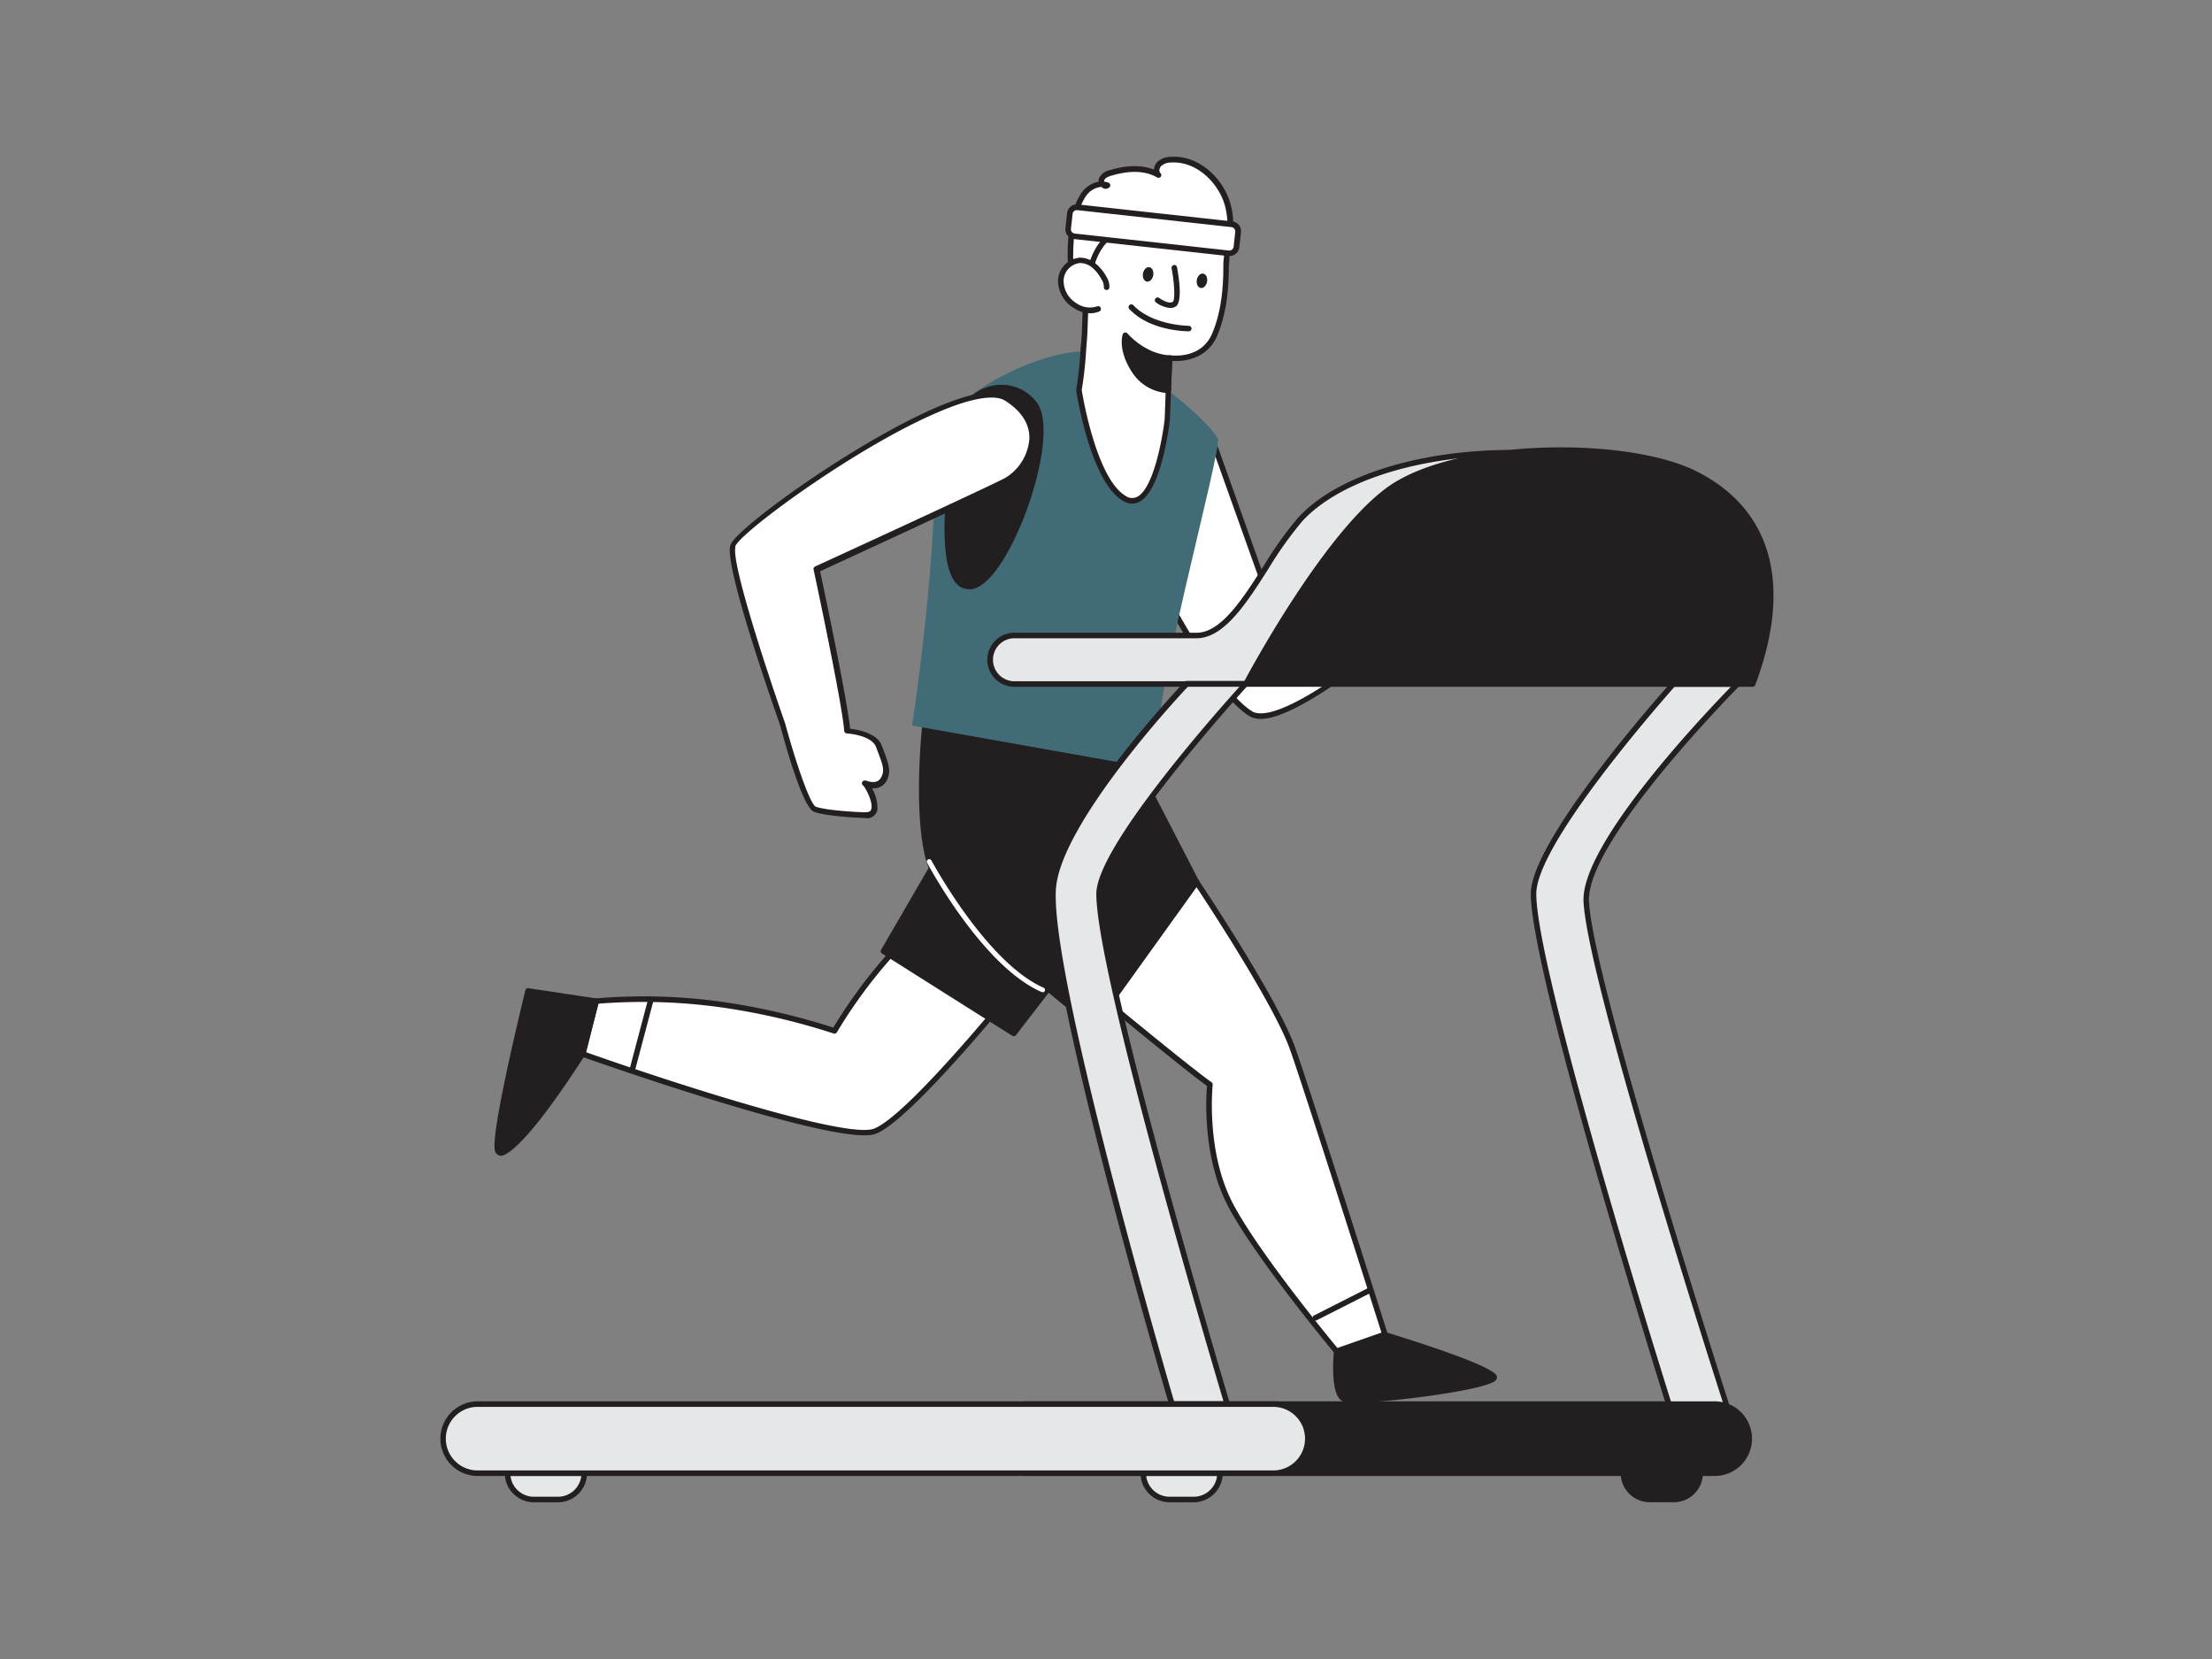 <svg xmlns="http://www.w3.org/2000/svg" viewBox="0 0 400 300"><rect x="0" y="0" width="400" height="300" fill="#808080" stroke="none"/><g id="_379_fitness_flatline" data-name="#379_fitness_flatline"><path d="M203.73,56.94a15.77,15.77,0,0,1-3.14-.88c-3.38-1.35-6.31-4.26-6.89-7.86a14.74,14.74,0,0,1-.13-2.4c0-3.25.49-7.75,2.34-10.55.94-1.42,2.79-2.39,4.38-1.77-.55.42-1.32-.44-1.08-1.09a2.27,2.27,0,0,1,1.61-1.14c2.85-.87,6.1-1.13,8.67.38a1.47,1.47,0,0,1,.15-2,3.21,3.21,0,0,1,2.08-.75c4.77-.31,9.11,3.65,10.33,8.27s-.15,9.6-2.55,13.73a14.65,14.65,0,0,1-4.76,5.3c-2.05,1.27-3.8.94-6.08,1A23.27,23.27,0,0,1,203.73,56.94Z" fill="#fff"/><path d="M207.39,57.73a21.89,21.89,0,0,1-3.74-.3,16.22,16.22,0,0,1-3.24-.9c-3.87-1.55-6.63-4.71-7.2-8.25a14.07,14.07,0,0,1-.14-2.48c0-3.33.49-7.9,2.43-10.83a5,5,0,0,1,3.18-2.13,1.21,1.21,0,0,1,.06-.62,2.74,2.74,0,0,1,1.93-1.45c2.2-.67,5.26-1.18,8-.1a2.17,2.17,0,0,1,.64-1.42,3.61,3.61,0,0,1,2.4-.89c5.25-.36,9.65,4.13,10.84,8.64,1.13,4.27.21,9.28-2.6,14.11A15.1,15.1,0,0,1,215,56.59a8.48,8.48,0,0,1-4.95,1.08l-1.36,0Zm-8.18-23.94a3.8,3.8,0,0,0-2.88,1.74c-1.9,2.86-2.23,7.67-2.26,10.28a13,13,0,0,0,.13,2.31c.5,3.15,3.08,6.08,6.58,7.48a14.9,14.9,0,0,0,3,.84,21.72,21.72,0,0,0,4.82.26l1.41,0a7.52,7.52,0,0,0,4.43-.93,14.16,14.16,0,0,0,4.58-5.13c2.68-4.6,3.57-9.35,2.51-13.36s-5-8.2-9.82-7.89A2.65,2.65,0,0,0,210,30a1.15,1.15,0,0,0-.34.81.68.68,0,0,0,.18.49.49.49,0,0,1,.06.66.5.5,0,0,1-.65.13c-2.66-1.56-6-1-8.27-.33-.52.15-1.13.39-1.29.84a.32.32,0,0,0,0,.25,3.1,3.1,0,0,1,.77.19.53.53,0,0,1,.31.4.49.49,0,0,1-.19.46,1,1,0,0,1-1.3,0Z" fill="#231f20"/><path d="M167.3,166.07c0,.67-7.54,5.94-16.39,20.35a119.71,119.71,0,0,0-18.79-4.52,99.63,99.63,0,0,0-24.27-.86l-2.5,9.56s46.22,16.38,52.75,14,27.24-28.3,27.24-28.3" fill="#fff"/><path d="M156.29,205.3c-10.83,0-49.35-13.6-51.11-14.23a.49.49,0,0,1-.31-.59l2.49-9.56a.53.53,0,0,1,.43-.38,101.39,101.39,0,0,1,24.41.87,122,122,0,0,1,18.49,4.41,90.56,90.56,0,0,1,14.89-18.6,15.38,15.38,0,0,0,1.23-1.26.5.5,0,0,1,.46-.39.48.48,0,0,1,.53.47c0,.4-.28.69-1.53,1.9a89.93,89.93,0,0,0-14.94,18.74.49.49,0,0,1-.58.21A120.72,120.72,0,0,0,132,182.4a102.19,102.19,0,0,0-23.8-.9L106,190.28c16.06,5.68,47,15.66,52,13.83,6.33-2.33,26.81-27.88,27-28.14a.5.5,0,1,1,.78.62c-.85,1.07-20.87,26-27.46,28.46A6.15,6.15,0,0,1,156.29,205.3Zm10.51-39.2Z" fill="#231f20"/><polygon points="175.22 145.37 159.76 172.01 183.32 186.89 198.77 166.82 175.22 145.37" fill="#231f20"/><path d="M183.32,187.39a.5.5,0,0,1-.26-.08L159.5,172.43a.5.5,0,0,1-.17-.67l15.46-26.64a.53.53,0,0,1,.35-.25.51.51,0,0,1,.41.13l23.55,21.46a.49.49,0,0,1,.06.67l-15.44,20.06A.51.51,0,0,1,183.32,187.39Zm-22.89-15.55,22.78,14.39,14.88-19.35-22.75-20.73Z" fill="#231f20"/><path d="M196.89,178.48s17.42,14.46,21.91,17.63c0,0-1.37,12.14,3.73,21.8s19.57,26.94,19.57,26.94l8.91-1.74s-14.15-44.66-17.26-53.47-17.37-30.12-17.37-30.12Z" fill="#fff"/><path d="M242.1,245.35a.53.53,0,0,1-.39-.18c-.14-.17-14.56-17.43-19.62-27-4.67-8.84-4-19.85-3.82-21.79-4.79-3.45-21.53-17.35-21.7-17.49a.47.47,0,0,1-.18-.36.5.5,0,0,1,.15-.38l19.49-19a.52.52,0,0,1,.4-.14.51.51,0,0,1,.36.22c.59.88,14.34,21.47,17.43,30.24s17.13,53,17.27,53.48a.54.54,0,0,1-.05.41.49.49,0,0,1-.33.23l-8.92,1.74Zm-44.47-66.9c2.71,2.24,17.43,14.41,21.45,17.25a.52.52,0,0,1,.21.47c0,.12-1.28,12.1,3.68,21.51,4.7,8.9,17.6,24.55,19.32,26.62l8.08-1.57c-1.62-5.09-14.2-44.74-17.09-52.92-2.79-7.9-14.82-26.25-17-29.51Z" fill="#231f20"/><path d="M167.31,130.66s-1.79,16.48.73,25.11,29.71,29.67,29.71,29.67l18.63-25.92L205.23,138Z" fill="#231f20"/><path d="M197.75,185.94a.47.47,0,0,1-.3-.1c-1.12-.86-27.36-21.26-29.89-29.93s-.82-24.63-.74-25.31a.45.45,0,0,1,.2-.34.49.49,0,0,1,.39-.09l37.92,7.29a.5.5,0,0,1,.34.26l11.15,21.57a.49.49,0,0,1,0,.52l-18.62,25.93a.5.5,0,0,1-.34.2Zm-30-54.69c-.27,2.9-1.44,16.82.77,24.38,2.27,7.8,25.73,26.44,29.13,29.1l18.14-25.25L204.9,138.4Z" fill="#231f20"/><path d="M107.85,181l-12.34-1.85S89.1,205.5,90,208c1.5,4,15.33-17.39,15.33-17.39Z" fill="#231f20"/><path d="M90.59,209h-.06a1.17,1.17,0,0,1-1-.82c-1-2.57,4.81-26.39,5.47-29.1a.5.5,0,0,1,.56-.38l12.33,1.86a.51.51,0,0,1,.41.62l-2.5,9.56a.35.35,0,0,1-.06.14C94.79,207.88,91.31,209,90.59,209Zm5.3-29.25c-2.47,10.16-6,26.39-5.4,28.08.06.17.12.17.15.18h0c1.77,0,8.56-8.88,14.2-17.6l2.34-9Z" fill="#231f20"/><path d="M241.66,244.33s-.76,7.8,1.37,8.66,28-2.13,27.1-4-19.88-7.63-19.88-7.63Z" fill="#231f20"/><path d="M244.89,253.64a6.91,6.91,0,0,1-2-.19c-2.35-.95-1.8-7.8-1.67-9.17a.51.51,0,0,1,.33-.42l8.59-3a.47.47,0,0,1,.31,0c4.5,1.37,19.26,6,20.18,7.89a.78.78,0,0,1-.17.87C268.8,251.37,251.19,253.64,244.89,253.64Zm-2.76-8.94c-.26,3.07-.1,7.35,1.09,7.83,2.28.93,24.21-2,26.34-3.45-1.25-1.2-10.55-4.51-19.3-7.18Z" fill="#231f20"/><path d="M114.29,194.1h-.12a.5.5,0,0,1-.36-.61l3.42-12.92a.51.51,0,0,1,.61-.35.5.5,0,0,1,.36.61l-3.42,12.91A.5.5,0,0,1,114.29,194.1Z" fill="#231f20"/><path d="M237.86,238.81a.5.5,0,0,1-.45-.27.51.51,0,0,1,.22-.67l10-5.07a.49.49,0,1,1,.45.88l-10,5.08A.44.44,0,0,1,237.86,238.81Z" fill="#231f20"/><path d="M219.38,79.93l10.77,30.21a188.69,188.69,0,0,1,23.87-11s-.87-5.8,1.74-8.19,4.77-3.76,5.06-3.07,1.32,2.73,1.32,2.73,2.48-3.42,3.93-2.73,2.75,8.77,2.74,10.92-35.25,35-42.76,30.18-18.48-27.31-18.48-27.31" fill="#fff"/><path d="M228,130a4,4,0,0,1-2.17-.56c-7.54-4.8-18.21-26.59-18.66-27.51a.5.5,0,0,1,.9-.44c.11.22,11,22.46,18.3,27.11,1,.65,2.8.5,5.26-.45,12.42-4.8,36.15-27.24,36.73-29.36,0-2.65-1.46-10-2.45-10.42-.74-.35-2.41,1.33-3.32,2.57a.49.49,0,0,1-.85-.07c0-.08-.92-1.84-1.27-2.62-.45.09-1.88.87-4.32,3.11s-1.59,7.69-1.59,7.75a.49.49,0,0,1-.31.54,189.69,189.69,0,0,0-23.8,11,.5.5,0,0,1-.43,0,.5.5,0,0,1-.3-.3L218.91,80.1a.51.51,0,0,1,.31-.64.48.48,0,0,1,.63.3l10.57,29.65a198.74,198.74,0,0,1,23.06-10.59c-.15-1.4-.45-6,1.94-8.24,1.49-1.36,4.14-3.62,5.3-3.36a.77.77,0,0,1,.56.46c.17.41.63,1.34,1,2,.9-1.08,2.67-2.9,4-2.25,1.94.91,3,9.88,3,11.38,0,2.17-21.05,21.62-33.62,28.47C232.39,129.07,229.83,130,228,130Z" fill="#231f20"/><path d="M262.17,90.16a39.5,39.5,0,0,1,1.67,4.15,8.19,8.19,0,0,1,.46,4.21c-.29,1.39-1.37,2.64-2.59,2.53-1.39-.12-2.28-1.83-2.64-3.42" fill="#fff"/><path d="M261.86,101.56h-.19c-2.1-.19-2.89-3-3.08-3.81a.5.5,0,0,1,.37-.6.49.49,0,0,1,.6.38c.3,1.33,1.06,2.93,2.19,3s1.83-1,2.06-2.14a8,8,0,0,0-.44-4c-.46-1.41-1.07-2.78-1.65-4.1a.5.5,0,0,1,.25-.66.49.49,0,0,1,.66.25,44.86,44.86,0,0,1,1.69,4.2,8.87,8.87,0,0,1,.47,4.47C264.48,100.1,263.31,101.56,261.86,101.56Z" fill="#231f20"/><path d="M227,116h0a.5.5,0,0,1-.46-.53c.24-3.14,3.23-5.59,3.36-5.69a.5.5,0,0,1,.63.78s-2.78,2.29-3,5A.5.5,0,0,1,227,116Z" fill="#231f20"/><path d="M209.25,139.08l-44.33-7.88s4.34-27.08,4.31-51.27c0-7.57,22-19.09,30.56-15.82s17.8,11.16,20.41,15.1C221.28,80.83,207,130.66,209.25,139.08Z" fill="#416c77"/><path d="M172.22,84.12s-3.49,22.14,3.08,21.92S191.56,78.79,187.06,73,171.34,69.42,172.22,84.12Z" fill="#231f20"/><path d="M175.2,106.54a3,3,0,0,1-2.33-1.09c-3.72-4.21-1.34-20.12-1.15-21.35-.41-7.11,2-12.36,6.53-14a8,8,0,0,1,9.21,2.64c2.93,3.78.31,15.54-3.79,24.27-1.66,3.53-4.95,9.47-8.36,9.58Zm5.88-36a7,7,0,0,0-2.48.45c-4.08,1.54-6.28,6.44-5.88,13.11v.11c0,.17-2.58,16.66.9,20.59a2.1,2.1,0,0,0,1.66.76c2.07-.07,4.87-3.44,7.49-9,3.91-8.33,6.48-19.92,3.9-23.25A7.07,7.07,0,0,0,181.08,70.53Z" fill="#231f20"/><path d="M132.51,98.73c-1.12,3.71,9.05,32.29,9.05,32.29s3.94,14.62,5.83,15.33,7.69,1.08,9.18,1.08c3.45,0,.28-5.65-.16-5.75,0,0,2.3,1.06,3.35-.66s.1-3.42-.8-6-5.75-2.82-5.75-2.82c-.41-5.3-5.55-29.23-5.55-29.23s30.67-14.08,34.37-16,8.32-9.67,0-14.86S133.64,95,132.51,98.73Z" fill="#fff"/><path d="M156.57,147.92c-1.32,0-7.3-.34-9.36-1.11s-5.2-12.17-6.14-15.65c-1-2.91-10.17-28.81-9-32.57h0c1-3.16,25-20.38,39.7-25.9,5.08-1.91,8.63-2.26,10.57-1,4.17,2.6,5,5.69,4.88,7.81a10,10,0,0,1-4.92,7.91c-3.5,1.86-30.4,14.23-34,15.9.67,3.14,4.85,22.86,5.43,28.48,1.27.13,4.91.72,5.76,3.11.14.4.28.77.41,1.13.76,2,1.36,3.63.35,5.29a2.6,2.6,0,0,1-2.57,1.21,7.53,7.53,0,0,1,1,3.71,1.87,1.87,0,0,1-2.08,1.72ZM133,98.88c-.79,2.6,5,20.55,9,32,1.87,6.94,4.52,14.63,5.53,15,1.79.66,7.51,1,9,1h0c.82,0,1-.38,1-.52.44-1.18-1-3.86-1.4-4.28a.49.49,0,0,1-.24-.6.5.5,0,0,1,.58-.33l.1,0h0c.07,0,1.91.85,2.71-.47s.29-2.51-.42-4.42c-.14-.36-.28-.74-.43-1.14-.65-1.85-4-2.42-5.29-2.49a.51.51,0,0,1-.48-.46c-.4-5.21-5.48-28.93-5.54-29.17a.5.5,0,0,1,.28-.56c.31-.14,30.7-14.09,34.35-16a9.06,9.06,0,0,0,4.39-7.06c.1-2.67-1.43-5.07-4.41-6.94-1.63-1-5-.63-9.69,1.13-15.18,5.69-38.34,22.77-39.1,25.26Z" fill="#231f20"/><path d="M188.51,179.38a.39.39,0,0,1-.18,0c-10.6-4.64-20.28-22.6-20.68-23.37a.42.42,0,0,1,.18-.59.44.44,0,0,1,.6.18c.1.18,9.94,18.45,20.26,23a.44.44,0,0,1-.18.85Z" fill="#fff"/><path d="M221.54,41.83c-.74-1.41-3.42-1.14-5-1.33a41,41,0,0,0-8.42-.46A13.7,13.7,0,0,0,200.38,43C195.65,47,196.51,56,196,61.72c-.25,2.92-.39,5.91-.92,8.8v.08c.18,1.14,2.68,16.35,8.23,19.56,5.76,3.32,7.71-14.29,7.71-14.29l.42-11.13s6,1,8.18-4.27a32.44,32.44,0,0,0,2.05-12.23C221.73,46.66,222.27,43.23,221.54,41.83Z" fill="#fff"/><path d="M204.75,91.08a3.39,3.39,0,0,1-1.66-.49c-5.68-3.29-8.2-18.22-8.47-19.92a1.92,1.92,0,0,1,0-.24,64.1,64.1,0,0,0,.75-6.76c0-.67.1-1.33.16-2,.09-1.13.14-2.4.18-3.74.18-5.33.4-12,4.35-15.34a14.13,14.13,0,0,1,8.06-3.06,41.7,41.7,0,0,1,8.52.46c.34,0,.73.06,1.15.08,1.55.08,3.49.17,4.19,1.52.61,1.17.45,3.39.32,5.18,0,.56-.08,1.07-.09,1.46,0,3.58-.32,8.23-2.08,12.43-1.92,4.56-6.56,4.71-8.17,4.62l-.4,10.6c-.06.55-1.47,12.81-5.54,14.87A2.75,2.75,0,0,1,204.75,91.08Zm-9.14-20.55h0c.1.63,2.6,16.08,8,19.18a2,2,0,0,0,2,.15c3-1.51,4.61-10.66,5-14.06L211,64.73a.48.48,0,0,1,.19-.37.49.49,0,0,1,.39-.11c.23,0,5.63.83,7.64-4,1.7-4,2-8.56,2-12.05,0-.41,0-.94.09-1.53.12-1.57.28-3.72-.2-4.64h0c-.44-.84-2.06-.91-3.36-1-.44,0-.86,0-1.22-.08a40.62,40.62,0,0,0-8.32-.46,13.33,13.33,0,0,0-7.49,2.82c-3.62,3.09-3.83,9.48-4,14.61-.05,1.36-.09,2.64-.19,3.8l-.15,2A65.28,65.28,0,0,1,195.61,70.53Z" fill="#231f20"/><path d="M211.26,70.59A7.81,7.81,0,0,1,205,66.87c-2.35-3.75-1.49-6.2-1.49-6.2a12,12,0,0,0,8,4.07Z" fill="#231f20"/><path d="M211.25,71.09a8.27,8.27,0,0,1-6.68-4c-2.46-3.92-1.58-6.52-1.54-6.63a.49.49,0,0,1,.38-.33.52.52,0,0,1,.48.18S207,64,211.5,64.25a.49.49,0,0,1,.48.51l-.22,5.85a.5.5,0,0,1-.5.48Zm0-.5h0Zm-7.41-8.82a8.82,8.82,0,0,0,1.57,4.84,7.29,7.29,0,0,0,5.36,3.45l.18-4.85A12.26,12.26,0,0,1,203.85,61.77Z" fill="#231f20"/><path d="M212.35,48.4s1.11,5.78,0,6.56-3-.69-3-.69" fill="#fff"/><path d="M211.6,55.69a5,5,0,0,1-2.56-1,.5.5,0,1,1,.6-.8c.43.32,1.8,1.14,2.44.68.43-.31.33-3.2-.22-6.06a.5.5,0,0,1,.4-.58.48.48,0,0,1,.58.39c.35,1.84,1,6.2-.18,7.07A1.79,1.79,0,0,1,211.6,55.69Z" fill="#231f20"/><ellipse cx="207.61" cy="49.61" rx="1.32" ry="0.94" transform="translate(122.98 245.58) rotate(-80.08)" fill="#231f20"/><ellipse cx="217.34" cy="50.77" rx="1.32" ry="0.94" transform="translate(129.9 256.12) rotate(-80.08)" fill="#231f20"/><path d="M200.11,52a2.86,2.86,0,0,0-.49-1.68,7.88,7.88,0,0,0-1.73-2.2,4,4,0,0,0-2.56-1,3.81,3.81,0,0,0-3.5,3.58,5.3,5.3,0,0,0,2.53,4.6,4.73,4.73,0,0,0,4.22.63" fill="#fff"/><path d="M197.18,56.65a5.7,5.7,0,0,1-3.09-1,5.81,5.81,0,0,1-2.76-5.06,4.31,4.31,0,0,1,4-4h0a4.51,4.51,0,0,1,2.85,1.12A8.06,8.06,0,0,1,200.05,50a3.3,3.3,0,0,1,.56,2,.5.5,0,0,1-.56.44.51.51,0,0,1-.44-.56,2.32,2.32,0,0,0-.43-1.37,7,7,0,0,0-1.61-2.06,3.49,3.49,0,0,0-2.24-.89,3.31,3.31,0,0,0-3,3.11,4.78,4.78,0,0,0,2.31,4.15,4.24,4.24,0,0,0,3.76.58.5.5,0,0,1,.37.93A4.28,4.28,0,0,1,197.18,56.65Z" fill="#231f20"/><path d="M215,59.91c-.28,0-7,0-10.75-4a.5.5,0,1,1,.72-.69c3.51,3.65,10,3.7,10,3.7a.51.51,0,0,1,.5.5A.5.5,0,0,1,215,59.91Z" fill="#231f20"/><rect x="193.22" y="39.01" width="30.59" height="5.26" rx="1.27" transform="translate(5.81 -22.58) rotate(6.29)" fill="#fff"/><path d="M222.31,46.3h-.2l-27.88-3.07a1.77,1.77,0,0,1-1.56-2l.29-2.69a1.77,1.77,0,0,1,2-1.57l27.88,3.07a1.76,1.76,0,0,1,1.19.65,1.79,1.79,0,0,1,.38,1.3l-.3,2.7A1.78,1.78,0,0,1,222.31,46.3ZM194.72,38a.76.76,0,0,0-.76.69l-.3,2.69a.77.77,0,0,0,.68.85l27.88,3.07h0a.78.78,0,0,0,.86-.68l.29-2.69a.78.78,0,0,0-.68-.86L194.81,38Z" fill="#231f20"/><path d="M225.28,123.69H183.65a4.39,4.39,0,0,1-4.39-4.39h0a4.39,4.39,0,0,1,4.39-4.38h32.73c7.12,0,12.47-14.12,18.72-21S255,82,272.7,81.86Z" fill="#e6e7e8"/><path d="M225.28,124.19H183.65a4.89,4.89,0,1,1,0-9.77h32.73c4.43,0,8.35-6.15,12.14-12.09a67,67,0,0,1,6.21-8.71c6.78-7.43,21.33-12.13,38-12.26h0a.48.48,0,0,1,.46.32.5.5,0,0,1-.13.55l-47.41,41.83A.53.53,0,0,1,225.28,124.19Zm-41.63-8.77a3.89,3.89,0,1,0,0,7.77h41.44l46.26-40.81c-15.8.36-29.47,4.88-35.89,11.91a67.76,67.76,0,0,0-6.1,8.58c-3.93,6.17-8,12.55-13,12.55Z" fill="#231f20"/><path d="M302.59,123.69s-25.28,28.14-25.28,37.94c0,15,25.28,95,25.28,95H313s-25.57-79-26.16-93.66c-.46-11.33,27.35-39.24,27.35-39.24Z" fill="#e6e7e8"/><path d="M313,257.09h-10.4a.5.5,0,0,1-.48-.35c-1-3.27-25.3-80.22-25.3-95.11,0-9.87,24.37-37.12,25.4-38.27a.5.5,0,0,1,.38-.17h11.59a.5.5,0,0,1,.46.31.49.49,0,0,1-.1.54c-.28.28-27.66,27.89-27.21,38.87.58,14.44,25.88,92.73,26.14,93.52a.51.51,0,0,1-.07.45A.52.52,0,0,1,313,257.09Zm-10-1h9.35c-2.62-8.14-25.4-79.11-26-93.13-.42-10.44,21.92-33.91,26.66-38.77H302.81c-2.07,2.33-25,28.33-25,37.44C277.81,175.86,301.14,250.31,303,256.09Z" fill="#231f20"/><path d="M225.28,123.69s-26.51,28.94-26.51,37.94c0,15,23.15,92.28,23.15,92.28h-10s-23.2-78.79-21.44-93.75c1.49-12.68,24.08-36.47,24.08-36.47Z" fill="#e6e7e8"/><path d="M221.92,254.41h-10a.49.49,0,0,1-.48-.36c-1-3.22-23.21-79.06-21.46-94,1.5-12.7,23.29-35.78,24.22-36.76a.51.51,0,0,1,.36-.15h10.7a.51.51,0,0,1,.46.3.49.49,0,0,1-.09.54c-.26.29-26.38,28.89-26.38,37.6,0,14.74,22.9,91.37,23.13,92.14a.47.47,0,0,1-.08.44A.48.48,0,0,1,221.92,254.41Zm-9.61-1h8.94c-2.38-8-23-77.45-23-91.78,0-8.33,21.45-32.53,25.88-37.44H214.8c-2,2.08-22.41,24.19-23.8,36C189.33,174.39,210.62,247.61,212.31,253.41Z" fill="#231f20"/><rect x="179.18" y="253.91" width="137.39" height="12.49" rx="6.24" fill="#231f20"/><path d="M310.33,266.9H185.42a6.75,6.75,0,0,1,0-13.49H310.33a6.75,6.75,0,0,1,0,13.49ZM185.42,254.41a5.75,5.75,0,0,0,0,11.49H310.33a5.75,5.75,0,1,0,0-11.49Z" fill="#231f20"/><path d="M293.57,266.4h13.87a0,0,0,0,1,0,0v0a4.76,4.76,0,0,1-4.76,4.76h-4.36a4.76,4.76,0,0,1-4.76-4.76v0a0,0,0,0,1,0,0Z" fill="#231f20"/><path d="M302.68,271.65h-4.36a5.26,5.26,0,0,1-5.25-5.25.5.5,0,0,1,.5-.5h13.87a.5.5,0,0,1,.5.5A5.26,5.26,0,0,1,302.68,271.65Zm-8.59-4.75a4.27,4.27,0,0,0,4.23,3.76h4.36a4.28,4.28,0,0,0,4.24-3.76Z" fill="#231f20"/><path d="M206.74,266.4h13.87a0,0,0,0,1,0,0v0a4.76,4.76,0,0,1-4.76,4.76H211.5a4.76,4.76,0,0,1-4.76-4.76v0A0,0,0,0,1,206.74,266.4Z" fill="#e6e7e8"/><path d="M215.86,271.66H211.5a5.27,5.27,0,0,1-5.26-5.26.5.5,0,0,1,.5-.5h13.87a.5.5,0,0,1,.5.5A5.26,5.26,0,0,1,215.86,271.66Zm-8.59-4.76a4.27,4.27,0,0,0,4.23,3.76h4.36a4.26,4.26,0,0,0,4.22-3.76Z" fill="#231f20"/><path d="M91.78,266.4h13.87a0,0,0,0,1,0,0v0a4.76,4.76,0,0,1-4.76,4.76H96.54a4.76,4.76,0,0,1-4.76-4.76v0a0,0,0,0,1,0,0Z" fill="#e6e7e8"/><path d="M100.9,271.66H96.54a5.27,5.27,0,0,1-5.26-5.26.5.5,0,0,1,.5-.5h13.87a.5.5,0,0,1,.5.5A5.26,5.26,0,0,1,100.9,271.66Zm-8.59-4.76a4.27,4.27,0,0,0,4.23,3.76h4.36a4.26,4.26,0,0,0,4.22-3.76Z" fill="#231f20"/><path d="M225.28,123.69s14-26.46,25.73-35.08,42.36-9.52,55.44-3,17.24,19.92,10.41,38.06Z" fill="#231f20"/><path d="M316.86,124.19H225.28a.49.49,0,0,1-.42-.24.5.5,0,0,1,0-.49c.58-1.09,14.19-26.66,25.88-35.25,12.11-8.91,43.21-9.4,56-3,13.69,6.84,17.47,20.58,10.65,38.68A.5.5,0,0,1,316.86,124.19Zm-90.74-1h90.39c6.45-17.39,2.81-30.57-10.28-37.11-12.52-6.26-43-5.8-54.92,2.93C240.88,96.67,228.47,118.87,226.12,123.19Z" fill="#231f20"/><rect x="79.89" y="253.91" width="156.39" height="12.49" rx="6.24" fill="#e6e7e8"/><path d="M230,266.9H86.13a6.75,6.75,0,0,1,0-13.49H230a6.75,6.75,0,1,1,0,13.49ZM86.13,254.41a5.75,5.75,0,0,0,0,11.49H230a5.75,5.75,0,1,0,0-11.49Z" fill="#231f20"/></g></svg>